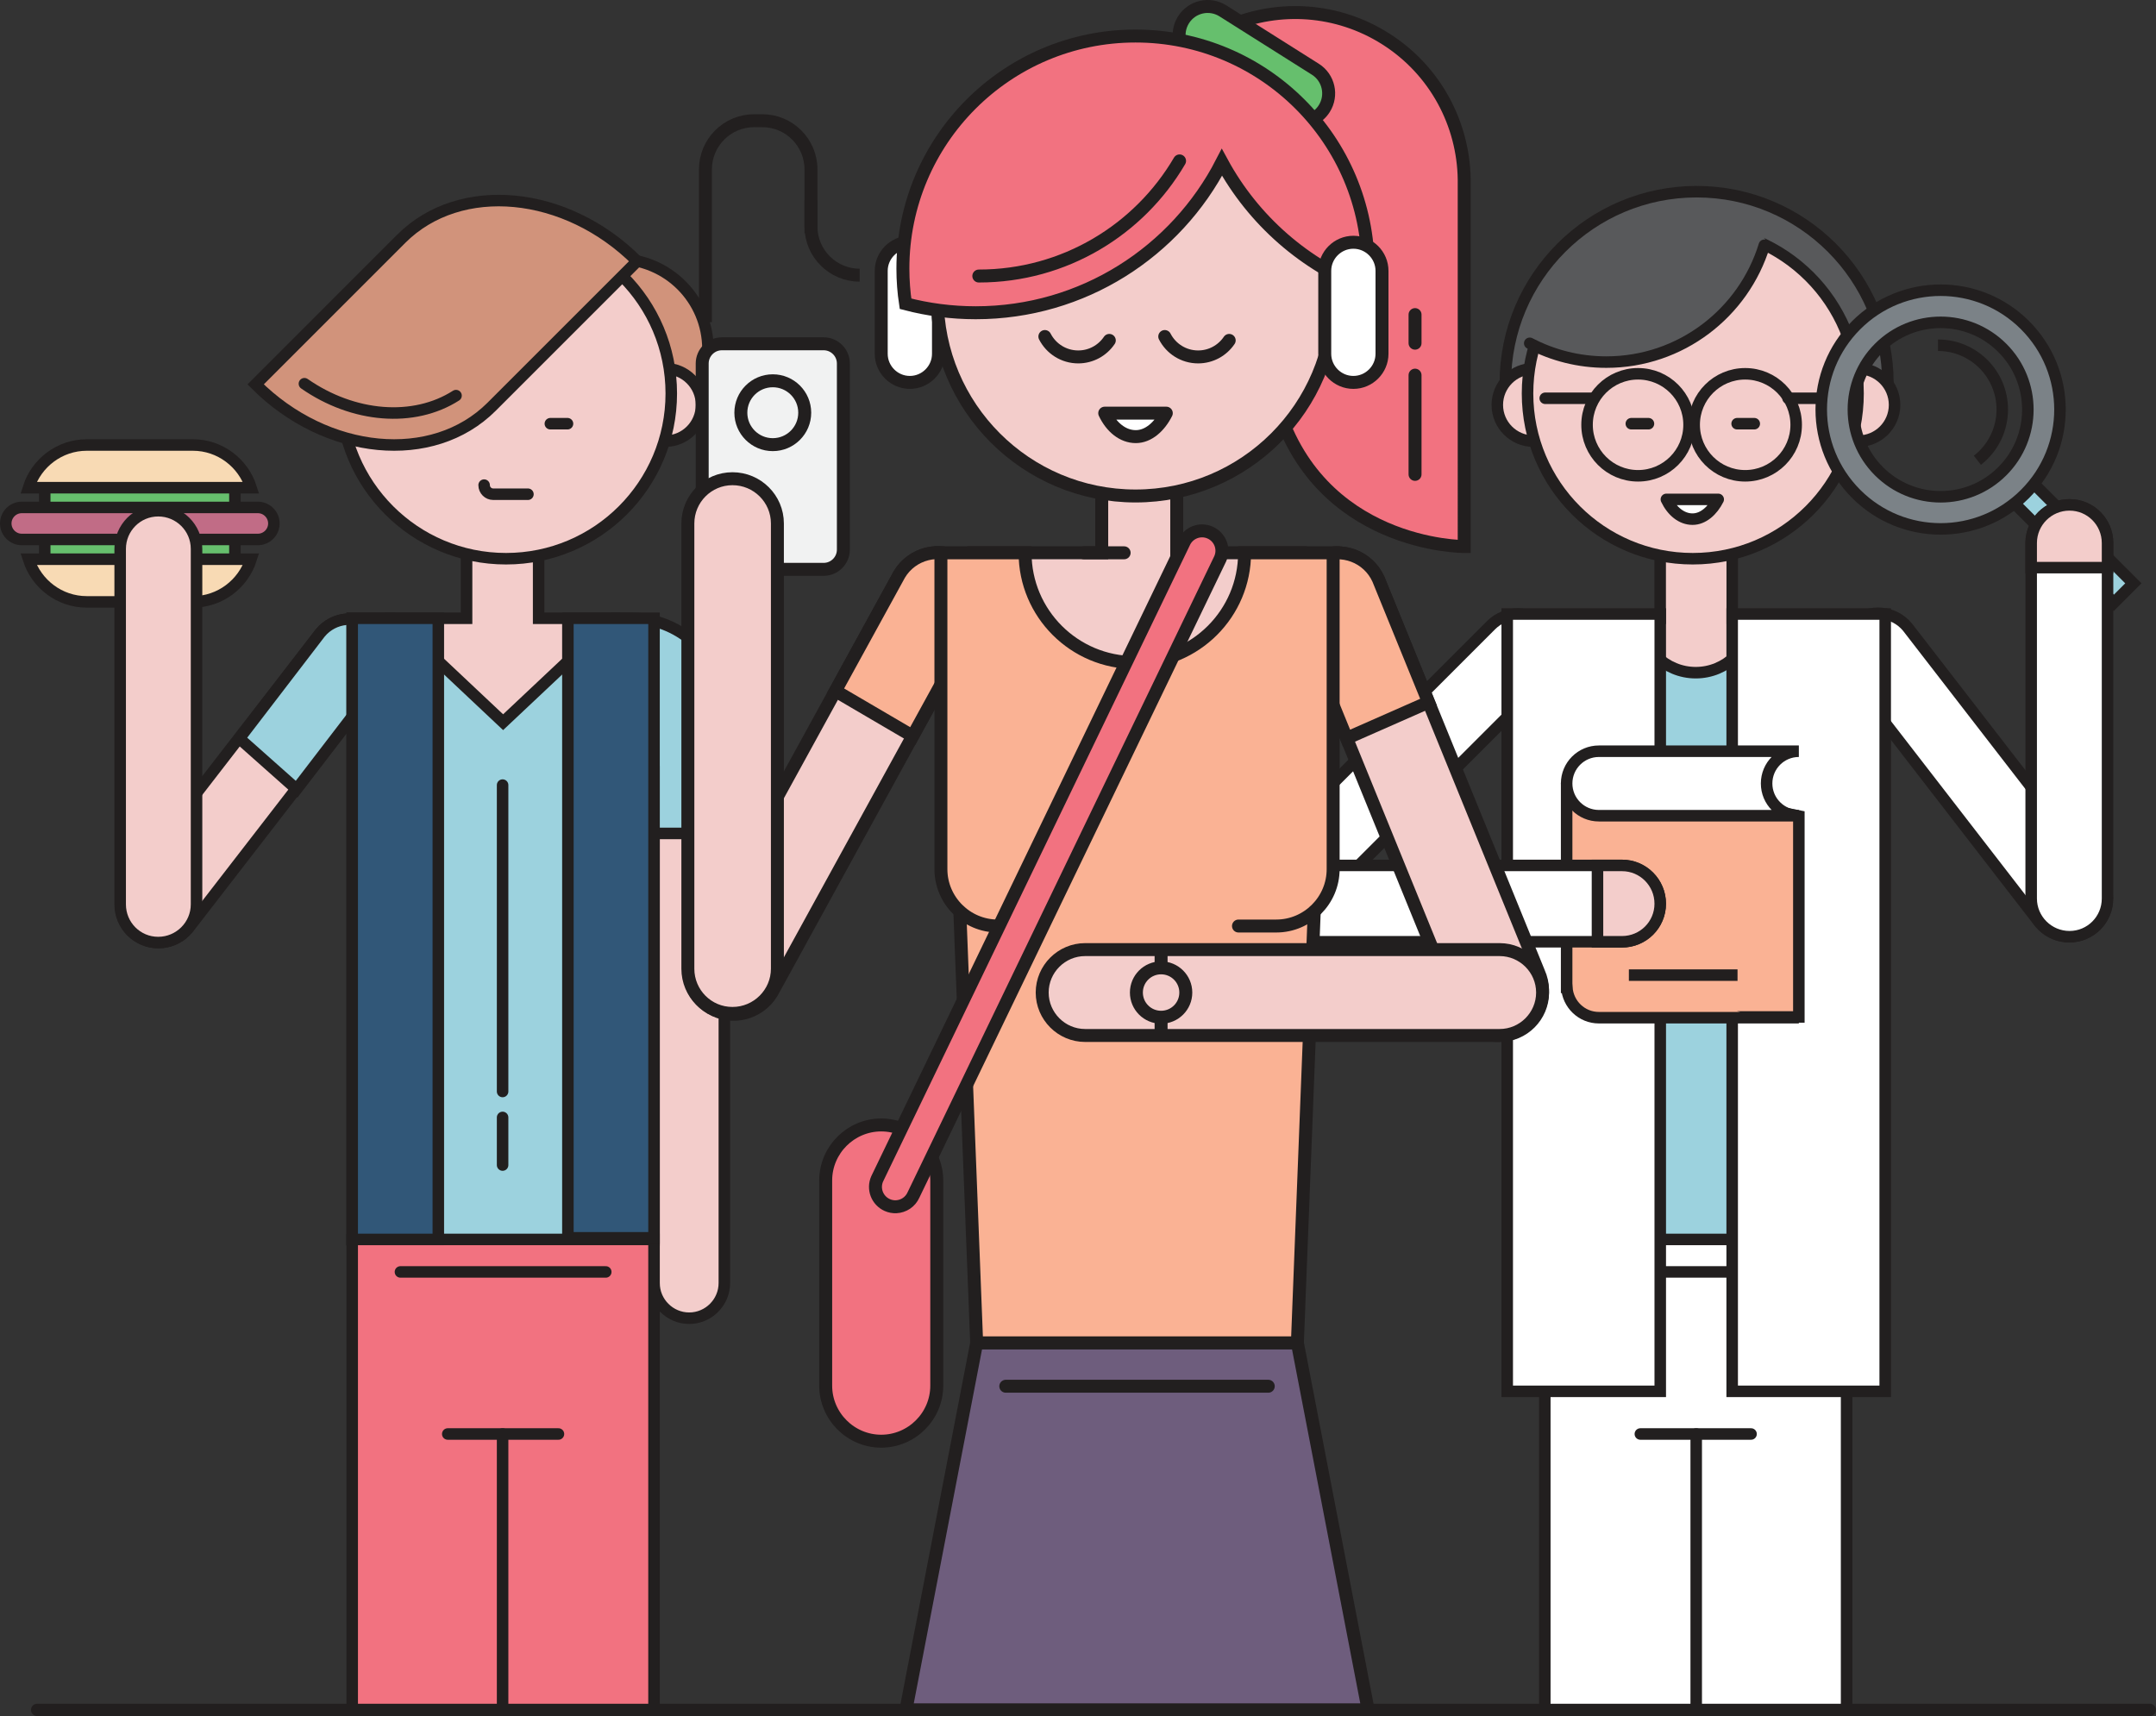 <?xml version="1.0" encoding="utf-8"?>
<!-- Generator: Adobe Illustrator 16.0.0, SVG Export Plug-In . SVG Version: 6.00 Build 0)  -->
<!DOCTYPE svg PUBLIC "-//W3C//DTD SVG 1.1//EN" "http://www.w3.org/Graphics/SVG/1.1/DTD/svg11.dtd">
<svg version="1.1" id="Layer_1" xmlns="http://www.w3.org/2000/svg" xmlns:xlink="http://www.w3.org/1999/xlink" x="0px" y="0px"
	 width="374.456px" height="298.13px" viewBox="0 0 374.456 298.13" enable-background="new 0 0 374.456 298.13"
	 xml:space="preserve">
<rect x="0" y="0" width="374.456" height="298.13" fill="#333333" stroke="none"/>
<g>
	
		<rect x="7.768" y="82.132" fill="#66BF6D" stroke="#221F1F" stroke-width="2" stroke-linecap="round" stroke-miterlimit="10" width="33.033" height="18.112"/>
	<path fill="#F8DAB4" stroke="#221F1F" stroke-width="2" stroke-linecap="round" stroke-miterlimit="10" d="M43.615,97.133
		c-1.365,4.285-5.39,7.413-10.112,7.413H15.065c-4.723,0-8.748-3.128-10.112-7.413H43.615z"/>
	<path fill="#F8DAB4" stroke="#221F1F" stroke-width="2" stroke-linecap="round" stroke-miterlimit="10" d="M43.615,84.711
		c-1.365-4.285-5.39-7.414-10.112-7.414H15.065c-4.723,0-8.748,3.128-10.112,7.414H43.615z"/>
	<path fill="#C16C86" stroke="#221F1F" stroke-width="2" stroke-linecap="round" stroke-miterlimit="10" d="M3.783,93.705h41.002
		c1.531,0,2.783-1.252,2.783-2.782l0,0c0-1.531-1.252-2.783-2.783-2.783H3.783C2.253,88.139,1,89.391,1,90.922l0,0
		C1,92.453,2.253,93.705,3.783,93.705z"/>
	
		<circle fill="#D1937B" stroke="#221F1F" stroke-width="2" stroke-linecap="round" stroke-miterlimit="10" cx="107.306" cy="60.627" r="15.65"/>
	<polygon fill="#F3CDCB" stroke="#221F1F" stroke-width="2" stroke-miterlimit="10" points="106.778,128.265 67.806,128.265 
		67.806,107.394 81.035,107.394 81.035,94.919 93.551,94.919 93.551,107.394 106.778,107.394 	"/>
	<path fill="#F3CDCB" stroke="#221F1F" stroke-width="2" stroke-miterlimit="10" d="M119.698,228.973L119.698,228.973
		c3.359,0,6.108-2.749,6.108-6.107v-84.603c0-3.36-2.749-6.109-6.108-6.109l0,0c-3.359,0-6.108,2.749-6.108,6.109v84.603
		C113.59,226.224,116.339,228.973,119.698,228.973z"/>
	<g>
		<path fill="#F3CDCB" stroke="#221F1F" stroke-width="2" stroke-miterlimit="10" d="M22.432,152.865
			c-2.333,2.825-1.935,7.005,0.891,9.337l0,0c2.825,2.334,7.005,1.935,9.337-0.889l33.182-42.921
			c2.332-2.826,1.934-7.005-0.891-9.338l0,0c-2.824-2.332-7.004-1.934-9.338,0.893L22.432,152.865z"/>
	</g>
	<g>
		<path fill="#F3CDCB" stroke="#221F1F" stroke-width="2" stroke-miterlimit="10" d="M20.872,157.095
			c0.001,3.663,2.945,6.631,6.609,6.626l0,0c3.661-0.001,6.657-2.972,6.655-6.637V95.337c-0.001-3.664-2.991-6.631-6.655-6.627l0,0
			c-3.663,0-6.612,2.973-6.609,6.637V157.095z"/>
	</g>
	<path fill="#9CD2DE" stroke="#221F1F" stroke-width="2" stroke-miterlimit="10" d="M41.574,128.265l14.04-18.319
		c2.333-2.827,6.514-3.224,9.338-0.893c2.825,2.333,3.223,6.512,0.891,9.338L51.51,137.092L41.574,128.265z"/>
	<path fill="#9CD2DE" stroke="#221F1F" stroke-width="2" stroke-miterlimit="10" d="M68.204,107.394l19.176,18.052l19.177-18.052
		h3.141c8.859,0,16.108,7.249,16.108,16.107v21.265H113.59v70.609H61.171V107.394H68.204z"/>
	
		<line fill="none" stroke="#221F1F" stroke-width="2" stroke-linecap="round" stroke-miterlimit="10" x1="113.59" y1="144.766" x2="113.59" y2="133.091"/>
	
		<line fill="none" stroke="#221F1F" stroke-width="2" stroke-linecap="round" stroke-miterlimit="10" x1="87.292" y1="136.369" x2="87.292" y2="189.588"/>
	
		<line fill="none" stroke="#221F1F" stroke-width="2" stroke-linecap="round" stroke-miterlimit="10" x1="87.292" y1="194.097" x2="87.292" y2="202.367"/>
	
		<rect x="61.171" y="215.288" fill="#F27280" stroke="#221F1F" stroke-width="2" stroke-miterlimit="10" width="52.418" height="81.718"/>
	
		<line fill="none" stroke="#221F1F" stroke-width="2" stroke-linecap="round" stroke-linejoin="round" stroke-miterlimit="10" x1="77.768" y1="249.083" x2="96.992" y2="249.083"/>
	
		<line fill="none" stroke="#221F1F" stroke-width="2" stroke-linecap="round" stroke-linejoin="round" stroke-miterlimit="10" x1="105.21" y1="220.932" x2="69.551" y2="220.932"/>
	
		<line fill="none" stroke="#221F1F" stroke-width="2" stroke-linecap="round" stroke-linejoin="round" stroke-miterlimit="10" x1="87.292" y1="249.083" x2="87.292" y2="297.005"/>
	<g>
		<circle fill="#F3CDCB" stroke="#221F1F" stroke-width="2" stroke-miterlimit="10" cx="115.538" cy="70.331" r="6.3"/>
	</g>
	<circle fill="#F3CDCB" stroke="#221F1F" stroke-width="2" stroke-miterlimit="10" cx="87.886" cy="68.347" r="28.702"/>
	<g>
		<path fill="none" stroke="#221F1F" stroke-width="2" stroke-linecap="round" stroke-linejoin="round" stroke-miterlimit="10" d="
			M84.083,84.264L84.083,84.264c0,0.873,0.708,1.582,1.583,1.582h6.025"/>
		<g>
			
				<line fill="none" stroke="#221F1F" stroke-width="2" stroke-linecap="round" stroke-linejoin="round" stroke-miterlimit="10" x1="98.563" y1="73.596" x2="95.587" y2="73.596"/>
			
				<line fill="none" stroke="#221F1F" stroke-width="2" stroke-linecap="round" stroke-linejoin="round" stroke-miterlimit="10" x1="80.186" y1="73.596" x2="77.21" y2="73.596"/>
		</g>
	</g>
	
		<rect x="61.171" y="107.394" fill="#315778" stroke="#221F1F" stroke-width="2" stroke-miterlimit="10" width="14.957" height="107.894"/>
	
		<rect x="98.633" y="107.394" fill="#315778" stroke="#221F1F" stroke-width="2" stroke-miterlimit="10" width="14.957" height="107.614"/>
	<path fill="#D1937B" stroke="#221F1F" stroke-width="2" stroke-linecap="round" stroke-miterlimit="10" d="M69.693,41.47
		L44.399,66.766c12.339,12.339,30.774,14.093,40.969,3.899l25.294-25.294l0-0.001C98.323,33.031,79.887,31.277,69.693,41.47z"/>
	<path fill="none" stroke="#221F1F" stroke-width="2" stroke-linecap="round" stroke-miterlimit="10" d="M52.872,66.652
		c8.5,5.917,18.983,6.768,26.33,2.066"/>
</g>
<g>
	<g>
		<path fill="#FFFFFF" stroke="#221F1F" stroke-width="2" stroke-miterlimit="10" d="M364.479,151.849
			c2.332,2.826,1.934,7.005-0.891,9.338l0,0c-2.824,2.333-7.005,1.935-9.338-0.89l-33.182-42.921
			c-2.332-2.826-1.935-7.006,0.891-9.337l0,0c2.824-2.332,7.005-1.936,9.338,0.891L364.479,151.849z"/>
	</g>
	<g>
		<path fill="#FFFFFF" stroke="#221F1F" stroke-width="2" stroke-miterlimit="10" d="M258.956,108.604
			c2.592-2.589,6.771-2.605,9.358-0.012l0,0c2.589,2.59,2.606,6.809,0.014,9.398l-43.662,43.662
			c-2.592,2.591-6.804,2.574-9.392-0.019l0,0c-2.591-2.59-2.574-6.778,0.02-9.366L258.956,108.604z"/>
	</g>
	<path fill="#58595B" stroke="#221F1F" stroke-width="2" stroke-linecap="round" stroke-miterlimit="10" d="M327.857,67.818
		c0.018-0.433,0.033-0.865,0.033-1.302c0-18.348-14.874-33.221-33.221-33.221s-33.22,14.873-33.22,33.221
		c0,0.437,0.018,0.869,0.033,1.302H327.857z"/>
	<g>
		<circle fill="#F3CDCB" stroke="#221F1F" stroke-width="2" stroke-miterlimit="10" cx="322.751" cy="70.331" r="6.3"/>
	</g>
	<polygon fill="#F3CDCB" stroke="#221F1F" stroke-width="2" stroke-miterlimit="10" points="275.114,128.265 314.087,128.265 
		314.087,107.394 300.856,107.394 300.856,94.919 288.341,94.919 288.341,107.394 275.114,107.394 	"/>
	
		<line fill="none" stroke="#221F1F" stroke-width="2" stroke-linecap="round" stroke-miterlimit="10" x1="294.601" y1="136.369" x2="294.601" y2="189.588"/>
	
		<line fill="none" stroke="#221F1F" stroke-width="2" stroke-linecap="round" stroke-miterlimit="10" x1="294.601" y1="194.097" x2="294.601" y2="202.367"/>
	
		<rect x="268.302" y="215.288" fill="#FFFFFF" stroke="#221F1F" stroke-width="2" stroke-miterlimit="10" width="52.418" height="81.718"/>
	
		<line fill="none" stroke="#221F1F" stroke-width="2" stroke-linecap="round" stroke-linejoin="round" stroke-miterlimit="10" x1="304.123" y1="249.083" x2="284.899" y2="249.083"/>
	
		<line fill="none" stroke="#221F1F" stroke-width="2" stroke-linecap="round" stroke-linejoin="round" stroke-miterlimit="10" x1="276.682" y1="220.931" x2="312.341" y2="220.931"/>
	
		<line fill="none" stroke="#221F1F" stroke-width="2" stroke-linecap="round" stroke-linejoin="round" stroke-miterlimit="10" x1="294.601" y1="249.083" x2="294.601" y2="297.005"/>
	<g>
		<circle fill="#F3CDCB" stroke="#221F1F" stroke-width="2" stroke-miterlimit="10" cx="266.354" cy="70.331" r="6.3"/>
	</g>
	<circle fill="#F3CDCB" stroke="#221F1F" stroke-width="2" stroke-miterlimit="10" cx="294.005" cy="68.347" r="28.702"/>
	<g>
		
			<line fill="none" stroke="#221F1F" stroke-width="2" stroke-linecap="round" stroke-linejoin="round" stroke-miterlimit="10" x1="283.329" y1="73.596" x2="286.305" y2="73.596"/>
		
			<line fill="none" stroke="#221F1F" stroke-width="2" stroke-linecap="round" stroke-linejoin="round" stroke-miterlimit="10" x1="301.706" y1="73.596" x2="304.683" y2="73.596"/>
	</g>
	<polygon fill="#58595B" points="277.191,59.346 270.945,59.479 264.566,58.947 267.225,51.239 277.191,41.671 286.76,37.286 
		297.391,36.887 305.63,40.342 306.959,42.07 296.194,53.499 281.178,58.017 	"/>
	<path fill="#58595B" stroke="#221F1F" stroke-width="2" stroke-linecap="round" stroke-miterlimit="10" d="M265.685,59.629
		c3.978,2.085,8.502,3.267,13.303,3.267c12.926,0,23.848-8.546,27.443-20.294"/>
	
		<circle fill="none" stroke="#221F1F" stroke-width="2" stroke-linecap="round" stroke-linejoin="round" stroke-miterlimit="10" cx="284.5" cy="73.787" r="8.859"/>
	
		<circle fill="none" stroke="#221F1F" stroke-width="2" stroke-linecap="round" stroke-linejoin="round" stroke-miterlimit="10" cx="303.104" cy="73.787" r="8.859"/>
	
		<line fill="none" stroke="#221F1F" stroke-width="2" stroke-linecap="round" stroke-linejoin="round" stroke-miterlimit="10" x1="276.704" y1="69.18" x2="268.376" y2="69.18"/>
	
		<line fill="none" stroke="#221F1F" stroke-width="2" stroke-linecap="round" stroke-linejoin="round" stroke-miterlimit="10" x1="318.875" y1="69.18" x2="310.547" y2="69.18"/>
	<path fill="#9CD2DE" stroke="#221F1F" stroke-width="2" stroke-miterlimit="10" d="M313.7,107.394h-9.453
		c-0.157,5.244-4.447,9.449-9.73,9.449c-5.281,0-9.572-4.205-9.729-9.449h-9.438h-2.176h-4.871v32.619v75.275h52.432v-75.275
		v-32.619H313.7z"/>
	<g>
		
			<rect x="300.846" y="106.655" fill="#FFFFFF" stroke="#221F1F" stroke-width="2" stroke-miterlimit="10" width="26.578" height="135.018"/>
		
			<rect x="261.776" y="106.655" fill="#FFFFFF" stroke="#221F1F" stroke-width="2" stroke-miterlimit="10" width="26.578" height="135.018"/>
	</g>
	<g>
		<path fill="#FAB294" stroke="#221F1F" stroke-width="2" stroke-linecap="round" stroke-miterlimit="10" d="M303.548,139.967
			l-1.063-3.012h-30.389v34.552h0.034c0.177,2.935,2.589,5.265,5.567,5.265h34.729c-0.401,0-0.792-0.046-1.17-0.126h1.17v-34.906
			L303.548,139.967z"/>
		<path fill="#FFFFFF" stroke="#221F1F" stroke-width="2" stroke-miterlimit="10" d="M306.826,136.087
			c0-3.094,2.507-5.601,5.601-5.601h-34.729c-3.094,0-5.602,2.507-5.602,5.601s2.508,5.601,5.602,5.601h34.729
			C309.333,141.688,306.826,139.181,306.826,136.087z"/>
	</g>
	<g>
		<g>
			<path fill="#FFFFFF" stroke="#221F1F" stroke-width="2" stroke-miterlimit="10" d="M219.966,163.586
				c-3.663-0.002-6.63-2.945-6.626-6.609l0,0c0.001-3.66,2.973-6.656,6.636-6.654h61.748c3.664,0.001,6.632,2.991,6.627,6.654l0,0
				c0,3.664-2.973,6.613-6.637,6.609H219.966z"/>
		</g>
		<path fill="#F3CDCB" stroke="#221F1F" stroke-width="2" stroke-miterlimit="10" d="M288.351,156.977
			c0.005-3.663-2.963-6.653-6.627-6.654h-4.271v13.264h4.262C285.378,163.59,288.351,160.641,288.351,156.977z"/>
	</g>
	
		<path fill="#FFFFFF" stroke="#221F1F" stroke-width="2" stroke-linecap="round" stroke-linejoin="round" stroke-miterlimit="10" d="
		M289.418,86.743c0.984,2.07,2.651,3.432,4.543,3.432c1.839,0,3.467-1.459,4.46-3.432H289.418z"/>
	<g>
		
			<rect x="357.834" y="82.092" transform="matrix(0.707 -0.707 0.707 0.707 38.828 282.367)" fill="#9CD2DE" stroke="#221F1F" stroke-width="2" stroke-miterlimit="10" width="4.784" height="24.453"/>
		<path fill="#7B8287" stroke="#221F1F" stroke-width="2" stroke-miterlimit="10" d="M322.389,56.481
			c-8.097,8.096-8.097,21.222,0,29.317c8.096,8.097,21.222,8.097,29.318,0c8.096-8.096,8.096-21.222,0-29.317
			C343.61,48.385,330.484,48.385,322.389,56.481z M347.761,81.852c-5.917,5.917-15.509,5.917-21.426,0
			c-5.916-5.916-5.916-15.509,0-21.424c5.917-5.917,15.509-5.917,21.426,0C353.677,66.343,353.677,75.936,347.761,81.852z"/>
	</g>
	<g>
		<path fill="#FFFFFF" stroke="#221F1F" stroke-width="2" stroke-miterlimit="10" d="M366.04,156.081
			c-0.002,3.662-2.945,6.63-6.609,6.626l0,0c-3.66-0.001-6.656-2.974-6.654-6.637V94.322c0.001-3.664,2.99-6.631,6.654-6.627l0,0
			c3.664,0,6.613,2.973,6.609,6.638V156.081z"/>
	</g>
	<path fill="#F3CDCB" stroke="#221F1F" stroke-width="2" stroke-miterlimit="10" d="M359.431,87.695
		c-3.664-0.004-6.653,2.963-6.654,6.627v4.271h13.264v-4.261C366.044,90.667,363.095,87.695,359.431,87.695z"/>
	
		<line fill="none" stroke="#221F1F" stroke-width="2" stroke-miterlimit="10" x1="282.905" y1="169.379" x2="301.776" y2="169.379"/>
	<path fill="none" stroke="#221F1F" stroke-width="2" stroke-miterlimit="10" d="M336.593,59.966
		c6.165,0,11.163,4.997,11.163,11.163c-0.001,3.587-1.692,6.78-4.323,8.822"/>
</g>
<g>
	<path fill="none" stroke="#221F1F" stroke-width="2.25" stroke-miterlimit="10" d="M140.85,34.803v4.537
		c0,4.671,3.788,8.458,8.46,8.458"/>
	<g>
		<g>
			<path fill="#FFFFFF" stroke="#221F1F" stroke-width="2.25" stroke-linecap="round" stroke-miterlimit="10" d="M158.024,66.424
				L158.024,66.424c-2.734,0-4.972-2.237-4.972-4.972v-14.4c0-2.733,2.238-4.972,4.972-4.972l0,0c2.734,0,4.972,2.238,4.972,4.972
				v14.4C162.996,64.187,160.758,66.424,158.024,66.424z"/>
			<path fill="#F27280" stroke="#221F1F" stroke-width="2.25" stroke-linecap="round" stroke-miterlimit="10" d="M213.646,4.435
				c8.521-3.538,18.572-3.016,26.967,2.283c8.723,5.507,13.555,14.848,13.691,24.448l0.001,63.766c0,0-25.599,0.123-32.761-25.468"
				/>
			
				<line fill="none" stroke="#221F1F" stroke-width="2.25" stroke-linecap="round" stroke-linejoin="round" stroke-miterlimit="10" x1="245.766" y1="59.61" x2="245.766" y2="54.646"/>
			
				<line fill="none" stroke="#221F1F" stroke-width="2.25" stroke-linecap="round" stroke-linejoin="round" stroke-miterlimit="10" x1="245.766" y1="82.398" x2="245.766" y2="65.163"/>
			<path fill="#66BF6D" stroke="#221F1F" stroke-width="2.25" stroke-miterlimit="10" d="M225.331,21.157
				c1.803,0.17,3.634-0.652,4.668-2.288c1.461-2.317,0.77-5.381-1.549-6.845L212.399,1.891c-2.317-1.462-5.379-0.771-6.845,1.545
				c-0.765,1.212-0.94,2.63-0.602,3.915C213.3,9.381,220.479,14.377,225.331,21.157z"/>
			<g>
				<path fill="#F3CDCB" stroke="#221F1F" stroke-width="2.25" stroke-miterlimit="10" d="M267.23,168.891
					c1.765,3.915,0.021,8.52-3.894,10.283l0,0c-3.916,1.764-8.521,0.021-10.284-3.896l-27.827-68.286
					c-1.764-3.917-0.02-8.521,3.896-10.284l0,0c3.914-1.764,8.52-0.02,10.284,3.897L267.23,168.891z"/>
			</g>
			<path fill="#FAB294" stroke="#221F1F" stroke-width="2.25" stroke-miterlimit="10" d="M233.884,128.239l-8.658-21.246
				c-1.764-3.917-0.02-8.521,3.896-10.283c3.914-1.766,8.52-0.021,10.284,3.896l8.705,21.363L233.884,128.239z"/>
			<path fill="#F1F2F2" stroke="#221F1F" stroke-width="2.25" stroke-miterlimit="10" d="M143.055,98.897H125.38
				c-1.881,0-3.422-1.54-3.422-3.421V63.137c0-1.883,1.541-3.422,3.422-3.422h17.675c1.882,0,3.422,1.54,3.422,3.422v32.338
				C146.477,97.357,144.937,98.897,143.055,98.897z"/>
			<g>
				<path fill="#F3CDCB" stroke="#221F1F" stroke-width="2.25" stroke-miterlimit="10" d="M120.724,164.424
					c-2.202,3.688-0.997,8.461,2.69,10.662l0,0c3.687,2.201,8.462,0.997,10.662-2.691l35.472-64.646
					c2.201-3.688,0.996-8.461-2.69-10.662l0,0c-3.688-2.201-8.462-0.997-10.664,2.692L120.724,164.424z"/>
			</g>
			<g>
				<path fill="#F3CDCB" stroke="#221F1F" stroke-width="2.25" stroke-miterlimit="10" d="M119.468,168.263
					c0.001,4.295,3.454,7.772,7.749,7.768l0,0c4.293,0,7.805-3.485,7.803-7.78V90.923c-0.001-4.295-3.508-7.775-7.803-7.771l0,0
					c-4.294,0.002-7.751,3.487-7.749,7.783V168.263z"/>
			</g>
			<circle fill="#F1F2F2" stroke="#221F1F" stroke-width="2.25" stroke-miterlimit="10" cx="134.218" cy="71.688" r="5.547"/>
			<path fill="#FAB294" stroke="#221F1F" stroke-width="2.25" stroke-miterlimit="10" d="M158.511,127.864l11.037-20.114
				c2.201-3.688,0.996-8.461-2.69-10.662c-3.688-2.201-8.462-0.997-10.664,2.692l-11.097,20.224L158.511,127.864z"/>
			<path fill="#F3CDCB" stroke="#221F1F" stroke-width="2.25" stroke-linecap="round" stroke-miterlimit="10" d="M204.374,78.517
				h-13.025v17.498h-22.284c-0.006,0.271-0.021,0.541-0.021,0.813c0,15.704,12.732,28.437,28.437,28.437
				c15.705,0,28.438-12.732,28.438-28.437c0-0.271-0.015-0.542-0.021-0.813h-21.521V78.517z"/>
			<polygon fill="#FAB294" stroke="#221F1F" stroke-width="2.25" stroke-miterlimit="10" points="225.331,233.272 228.288,157.537 
				166.672,157.537 169.628,233.272 			"/>
			<polygon fill="#6E5D7D" stroke="#221F1F" stroke-width="2.25" stroke-miterlimit="10" points="225.331,233.272 237.618,297.005 
				157.342,297.005 169.628,233.272 			"/>
			
				<line fill="none" stroke="#221F1F" stroke-width="2.25" stroke-linecap="round" stroke-linejoin="round" stroke-miterlimit="10" x1="174.686" y1="240.788" x2="220.274" y2="240.788"/>
			<g>
				<path fill="#FAB294" stroke="#221F1F" stroke-width="2.25" stroke-linecap="round" stroke-miterlimit="10" d="M215.101,160.848
					h6.561c5.436,0,9.879-4.444,9.879-9.878v-54.95h-15.38c0,10.528-8.534,19.062-19.062,19.062s-19.062-8.534-19.062-19.062
					h-14.618v54.95c0,5.434,4.445,9.878,9.879,9.878h5.626"/>
			</g>
			
				<line fill="none" stroke="#221F1F" stroke-width="2.25" stroke-linecap="round" stroke-linejoin="round" stroke-miterlimit="10" x1="188.257" y1="96.021" x2="195.241" y2="96.021"/>
			<path fill="#F3CDCB" stroke="#221F1F" stroke-width="2.25" stroke-miterlimit="10" d="M260.461,179.862h-71.995
				c-4.102,0-7.458-3.355-7.458-7.458l0,0c0-4.101,3.356-7.458,7.458-7.458h71.995c4.103,0,7.458,3.357,7.458,7.458l0,0
				C267.919,176.506,264.563,179.862,260.461,179.862z"/>
			
				<circle fill="#F3CDCB" stroke="#221F1F" stroke-width="2.25" stroke-linecap="round" stroke-miterlimit="10" cx="197.217" cy="51.715" r="34.437"/>
			
				<path fill="none" stroke="#221F1F" stroke-width="2.25" stroke-linecap="round" stroke-linejoin="round" stroke-miterlimit="10" d="
				M181.474,58.453c1.078,2.105,3.269,3.544,5.794,3.544c2.249,0,4.226-1.138,5.396-2.87"/>
			
				<path fill="none" stroke="#221F1F" stroke-width="2.25" stroke-linecap="round" stroke-linejoin="round" stroke-miterlimit="10" d="
				M202.296,58.453c1.078,2.105,3.269,3.544,5.797,3.544c2.245,0,4.225-1.138,5.395-2.87"/>
			
				<path fill="#FFFFFF" stroke="#221F1F" stroke-width="2.25" stroke-linecap="round" stroke-linejoin="round" stroke-miterlimit="10" d="
				M191.87,71.764c1.169,2.46,3.149,4.077,5.396,4.077c2.185,0,4.118-1.732,5.298-4.077H191.87z"/>
			<path fill="#F27280" stroke="#221F1F" stroke-width="2.25" stroke-linecap="round" stroke-miterlimit="10" d="M197.217,6.258
				c-22.314,0-40.402,18.088-40.402,40.401c0,2.074,0.157,4.112,0.458,6.102c3.892,1.018,7.976,1.563,12.186,1.563
				c18.64,0,34.788-10.617,42.763-26.127c5.462,10.056,14.419,17.925,25.23,22.026c0.104-1.175,0.166-2.361,0.166-3.564
				C237.618,24.346,219.529,6.258,197.217,6.258z"/>
			<path fill="none" stroke="#221F1F" stroke-width="2.25" stroke-linecap="round" stroke-miterlimit="10" d="M204.868,27.95
				c-7.012,11.961-20,19.994-34.866,19.994"/>
			<path fill="#FFFFFF" stroke="#221F1F" stroke-width="2.25" stroke-linecap="round" stroke-miterlimit="10" d="M235.054,66.424
				L235.054,66.424c-2.734,0-4.972-2.237-4.972-4.972v-14.4c0-2.733,2.237-4.972,4.972-4.972l0,0c2.734,0,4.973,2.238,4.973,4.972
				v14.4C240.026,64.187,237.788,66.424,235.054,66.424z"/>
			<g>
				
					<line fill="none" stroke="#221F1F" stroke-width="2.25" stroke-miterlimit="10" x1="201.659" y1="176.696" x2="201.659" y2="179.243"/>
				
					<line fill="none" stroke="#221F1F" stroke-width="2.25" stroke-miterlimit="10" x1="201.66" y1="165.565" x2="201.659" y2="168.11"/>
				<path fill="none" stroke="#221F1F" stroke-width="2.25" stroke-miterlimit="10" d="M197.37,172.404
					c-0.001-2.37,1.919-4.291,4.289-4.291c2.37,0.001,4.292,1.919,4.293,4.29c0.001,2.373-1.922,4.291-4.293,4.291
					C199.29,176.696,197.368,174.774,197.37,172.404z"/>
			</g>
		</g>
		<path fill="#F27280" stroke="#221F1F" stroke-width="2.25" stroke-linecap="round" stroke-miterlimit="10" d="M153.052,250.334
			L153.052,250.334c-5.305,0-9.646-4.34-9.646-9.645v-35.64c0-5.306,4.341-9.646,9.646-9.646l0,0c5.305,0,9.646,4.34,9.646,9.646
			v35.64C162.697,245.995,158.357,250.334,153.052,250.334z"/>
		<g>
			<path fill="#F27280" stroke="#221F1F" stroke-width="2.25" stroke-linecap="round" stroke-miterlimit="10" d="M155.674,209.609
				c-0.522,0.027-1.057-0.064-1.566-0.29c-1.743-0.77-2.531-2.806-1.761-4.548l53.276-110.504c0.771-1.743,2.806-2.53,4.548-1.76
				c1.742,0.77,2.53,2.805,1.76,4.546l-53.276,110.506C158.11,208.79,156.933,209.544,155.674,209.609z"/>
		</g>
	</g>
	<path fill="none" stroke="#221F1F" stroke-width="2.25" stroke-miterlimit="10" d="M122.521,55.955V29.425
		c0-4.673,3.787-8.46,8.459-8.46h1.411c4.671,0,8.459,3.787,8.459,8.46v11.059"/>
</g>
<line fill="none" stroke="#221F1F" stroke-width="2.138" stroke-linecap="round" stroke-linejoin="round" stroke-miterlimit="10" x1="6.448" y1="297.005" x2="373.387" y2="297.005"/>
</svg>
